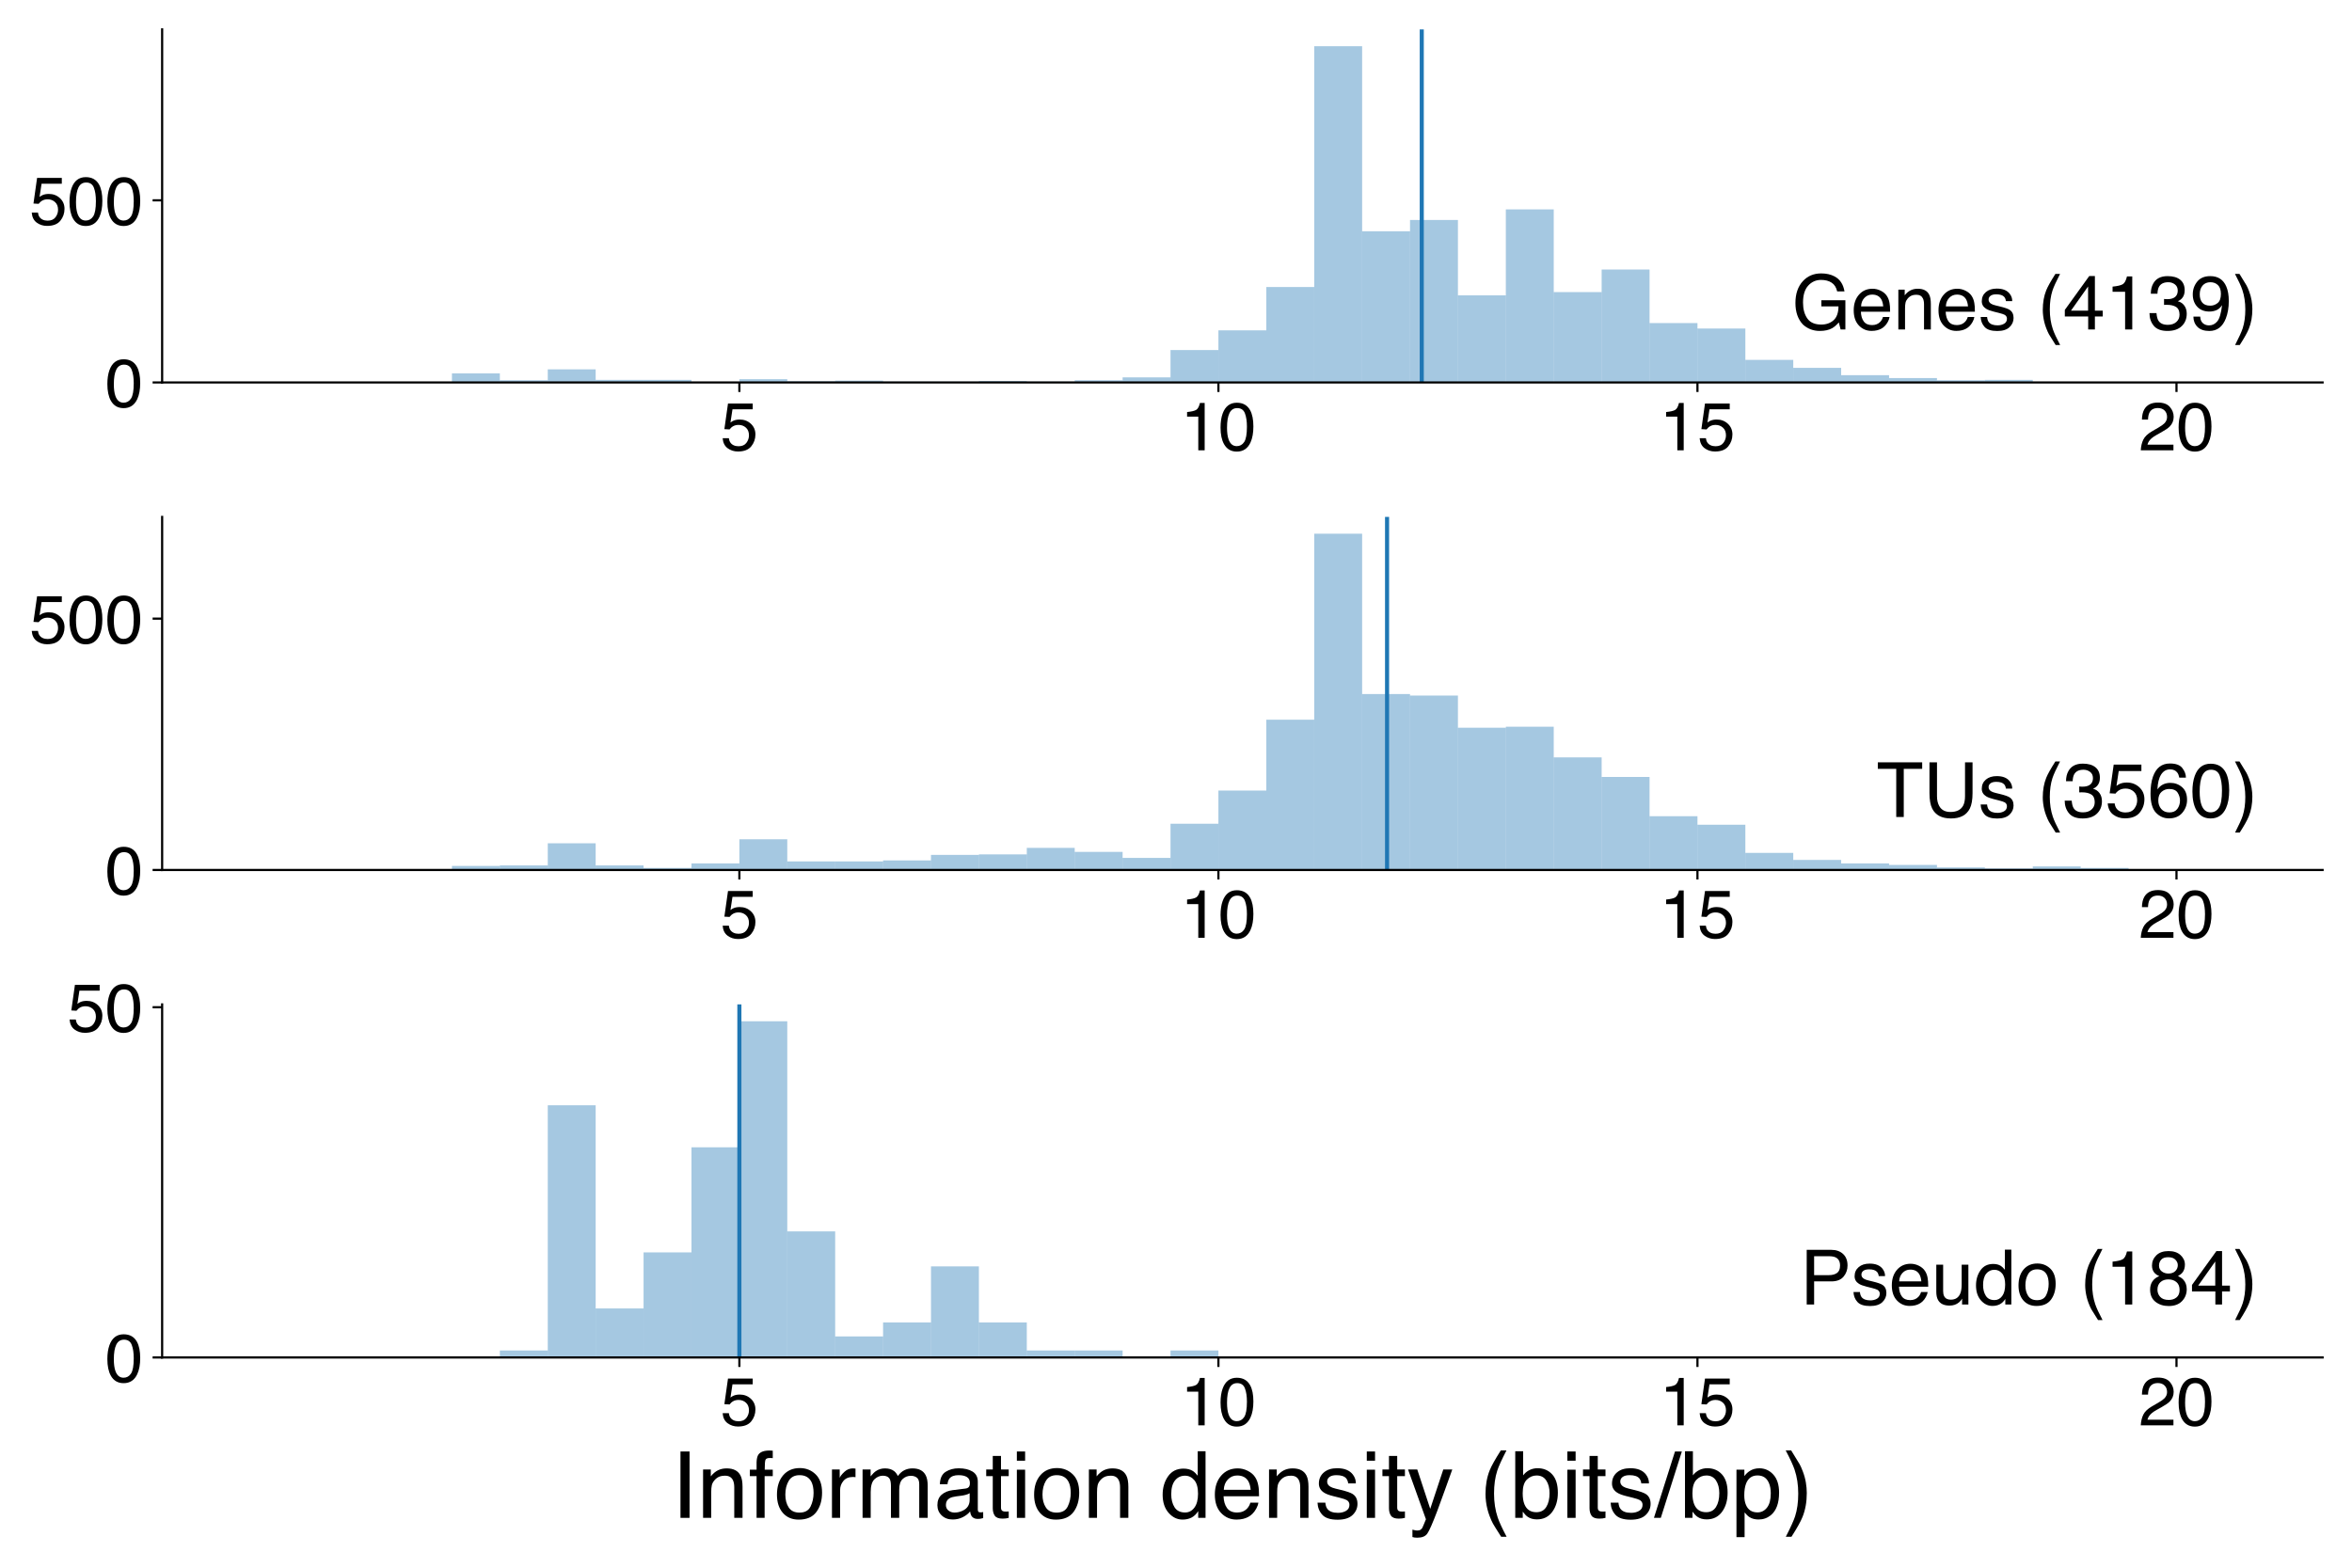 <?xml version="1.0" encoding="utf-8" standalone="no"?>
<!DOCTYPE svg PUBLIC "-//W3C//DTD SVG 1.1//EN"
  "http://www.w3.org/Graphics/SVG/1.1/DTD/svg11.dtd">
<!-- Created with matplotlib (https://matplotlib.org/) -->
<svg height="576pt" version="1.1" viewBox="0 0 864 576" width="864pt" xmlns="http://www.w3.org/2000/svg" xmlns:xlink="http://www.w3.org/1999/xlink">
 <defs>
  <style type="text/css">
*{stroke-linecap:butt;stroke-linejoin:round;}
  </style>
 </defs>
 <g id="figure_1">
  <g id="patch_1">
   <path d="M 0 576 
L 864 576 
L 864 0 
L 0 0 
z
" style="fill:#ffffff;"/>
  </g>
  <g id="axes_1">
   <g id="patch_2">
    <path d="M 59.56 140.517 
L 853.2 140.517 
L 853.2 10.8 
L 59.56 10.8 
z
" style="fill:#ffffff;"/>
   </g>
   <g id="patch_3">
    <path clip-path="url(#pf2a3fac965)" d="M 95.635 140.517 
L 113.232 140.517 
L 113.232 140.517 
L 95.635 140.517 
z
" style="fill:#1f77b4;opacity:0.4;"/>
   </g>
   <g id="patch_4">
    <path clip-path="url(#pf2a3fac965)" d="M 113.232 140.517 
L 130.829 140.517 
L 130.829 140.517 
L 113.232 140.517 
z
" style="fill:#1f77b4;opacity:0.4;"/>
   </g>
   <g id="patch_5">
    <path clip-path="url(#pf2a3fac965)" d="M 130.829 140.517 
L 148.427 140.517 
L 148.427 140.517 
L 130.829 140.517 
z
" style="fill:#1f77b4;opacity:0.4;"/>
   </g>
   <g id="patch_6">
    <path clip-path="url(#pf2a3fac965)" d="M 148.427 140.517 
L 166.024 140.517 
L 166.024 140.517 
L 148.427 140.517 
z
" style="fill:#1f77b4;opacity:0.4;"/>
   </g>
   <g id="patch_7">
    <path clip-path="url(#pf2a3fac965)" d="M 166.024 140.517 
L 183.621 140.517 
L 183.621 137.171 
L 166.024 137.171 
z
" style="fill:#1f77b4;opacity:0.4;"/>
   </g>
   <g id="patch_8">
    <path clip-path="url(#pf2a3fac965)" d="M 183.621 140.517 
L 201.219 140.517 
L 201.219 139.714 
L 183.621 139.714 
z
" style="fill:#1f77b4;opacity:0.4;"/>
   </g>
   <g id="patch_9">
    <path clip-path="url(#pf2a3fac965)" d="M 201.219 140.517 
L 218.816 140.517 
L 218.816 135.698 
L 201.219 135.698 
z
" style="fill:#1f77b4;opacity:0.4;"/>
   </g>
   <g id="patch_10">
    <path clip-path="url(#pf2a3fac965)" d="M 218.816 140.517 
L 236.413 140.517 
L 236.413 139.58 
L 218.816 139.58 
z
" style="fill:#1f77b4;opacity:0.4;"/>
   </g>
   <g id="patch_11">
    <path clip-path="url(#pf2a3fac965)" d="M 236.413 140.517 
L 254.011 140.517 
L 254.011 139.58 
L 236.413 139.58 
z
" style="fill:#1f77b4;opacity:0.4;"/>
   </g>
   <g id="patch_12">
    <path clip-path="url(#pf2a3fac965)" d="M 254.011 140.517 
L 271.608 140.517 
L 271.608 140.517 
L 254.011 140.517 
z
" style="fill:#1f77b4;opacity:0.4;"/>
   </g>
   <g id="patch_13">
    <path clip-path="url(#pf2a3fac965)" d="M 271.608 140.517 
L 289.205 140.517 
L 289.205 139.312 
L 271.608 139.312 
z
" style="fill:#1f77b4;opacity:0.4;"/>
   </g>
   <g id="patch_14">
    <path clip-path="url(#pf2a3fac965)" d="M 289.205 140.517 
L 306.803 140.517 
L 306.803 140.115 
L 289.205 140.115 
z
" style="fill:#1f77b4;opacity:0.4;"/>
   </g>
   <g id="patch_15">
    <path clip-path="url(#pf2a3fac965)" d="M 306.803 140.517 
L 324.4 140.517 
L 324.4 139.848 
L 306.803 139.848 
z
" style="fill:#1f77b4;opacity:0.4;"/>
   </g>
   <g id="patch_16">
    <path clip-path="url(#pf2a3fac965)" d="M 324.4 140.517 
L 341.997 140.517 
L 341.997 140.249 
L 324.4 140.249 
z
" style="fill:#1f77b4;opacity:0.4;"/>
   </g>
   <g id="patch_17">
    <path clip-path="url(#pf2a3fac965)" d="M 341.997 140.517 
L 359.595 140.517 
L 359.595 140.249 
L 341.997 140.249 
z
" style="fill:#1f77b4;opacity:0.4;"/>
   </g>
   <g id="patch_18">
    <path clip-path="url(#pf2a3fac965)" d="M 359.595 140.517 
L 377.192 140.517 
L 377.192 139.981 
L 359.595 139.981 
z
" style="fill:#1f77b4;opacity:0.4;"/>
   </g>
   <g id="patch_19">
    <path clip-path="url(#pf2a3fac965)" d="M 377.192 140.517 
L 394.789 140.517 
L 394.789 140.249 
L 377.192 140.249 
z
" style="fill:#1f77b4;opacity:0.4;"/>
   </g>
   <g id="patch_20">
    <path clip-path="url(#pf2a3fac965)" d="M 394.789 140.517 
L 412.387 140.517 
L 412.387 139.714 
L 394.789 139.714 
z
" style="fill:#1f77b4;opacity:0.4;"/>
   </g>
   <g id="patch_21">
    <path clip-path="url(#pf2a3fac965)" d="M 412.387 140.517 
L 429.984 140.517 
L 429.984 138.643 
L 412.387 138.643 
z
" style="fill:#1f77b4;opacity:0.4;"/>
   </g>
   <g id="patch_22">
    <path clip-path="url(#pf2a3fac965)" d="M 429.984 140.517 
L 447.581 140.517 
L 447.581 128.605 
L 429.984 128.605 
z
" style="fill:#1f77b4;opacity:0.4;"/>
   </g>
   <g id="patch_23">
    <path clip-path="url(#pf2a3fac965)" d="M 447.581 140.517 
L 465.179 140.517 
L 465.179 121.377 
L 447.581 121.377 
z
" style="fill:#1f77b4;opacity:0.4;"/>
   </g>
   <g id="patch_24">
    <path clip-path="url(#pf2a3fac965)" d="M 465.179 140.517 
L 482.776 140.517 
L 482.776 105.449 
L 465.179 105.449 
z
" style="fill:#1f77b4;opacity:0.4;"/>
   </g>
   <g id="patch_25">
    <path clip-path="url(#pf2a3fac965)" d="M 482.776 140.517 
L 500.373 140.517 
L 500.373 16.977 
L 482.776 16.977 
z
" style="fill:#1f77b4;opacity:0.4;"/>
   </g>
   <g id="patch_26">
    <path clip-path="url(#pf2a3fac965)" d="M 500.373 140.517 
L 517.971 140.517 
L 517.971 84.971 
L 500.373 84.971 
z
" style="fill:#1f77b4;opacity:0.4;"/>
   </g>
   <g id="patch_27">
    <path clip-path="url(#pf2a3fac965)" d="M 517.971 140.517 
L 535.568 140.517 
L 535.568 80.822 
L 517.971 80.822 
z
" style="fill:#1f77b4;opacity:0.4;"/>
   </g>
   <g id="patch_28">
    <path clip-path="url(#pf2a3fac965)" d="M 535.568 140.517 
L 553.165 140.517 
L 553.165 108.528 
L 535.568 108.528 
z
" style="fill:#1f77b4;opacity:0.4;"/>
   </g>
   <g id="patch_29">
    <path clip-path="url(#pf2a3fac965)" d="M 553.165 140.517 
L 570.763 140.517 
L 570.763 76.94 
L 553.165 76.94 
z
" style="fill:#1f77b4;opacity:0.4;"/>
   </g>
   <g id="patch_30">
    <path clip-path="url(#pf2a3fac965)" d="M 570.763 140.517 
L 588.36 140.517 
L 588.36 107.323 
L 570.763 107.323 
z
" style="fill:#1f77b4;opacity:0.4;"/>
   </g>
   <g id="patch_31">
    <path clip-path="url(#pf2a3fac965)" d="M 588.36 140.517 
L 605.957 140.517 
L 605.957 99.025 
L 588.36 99.025 
z
" style="fill:#1f77b4;opacity:0.4;"/>
   </g>
   <g id="patch_32">
    <path clip-path="url(#pf2a3fac965)" d="M 605.957 140.517 
L 623.555 140.517 
L 623.555 118.7 
L 605.957 118.7 
z
" style="fill:#1f77b4;opacity:0.4;"/>
   </g>
   <g id="patch_33">
    <path clip-path="url(#pf2a3fac965)" d="M 623.555 140.517 
L 641.152 140.517 
L 641.152 120.708 
L 623.555 120.708 
z
" style="fill:#1f77b4;opacity:0.4;"/>
   </g>
   <g id="patch_34">
    <path clip-path="url(#pf2a3fac965)" d="M 641.152 140.517 
L 658.749 140.517 
L 658.749 132.218 
L 641.152 132.218 
z
" style="fill:#1f77b4;opacity:0.4;"/>
   </g>
   <g id="patch_35">
    <path clip-path="url(#pf2a3fac965)" d="M 658.749 140.517 
L 676.347 140.517 
L 676.347 135.163 
L 658.749 135.163 
z
" style="fill:#1f77b4;opacity:0.4;"/>
   </g>
   <g id="patch_36">
    <path clip-path="url(#pf2a3fac965)" d="M 676.347 140.517 
L 693.944 140.517 
L 693.944 137.84 
L 676.347 137.84 
z
" style="fill:#1f77b4;opacity:0.4;"/>
   </g>
   <g id="patch_37">
    <path clip-path="url(#pf2a3fac965)" d="M 693.944 140.517 
L 711.541 140.517 
L 711.541 138.911 
L 693.944 138.911 
z
" style="fill:#1f77b4;opacity:0.4;"/>
   </g>
   <g id="patch_38">
    <path clip-path="url(#pf2a3fac965)" d="M 711.541 140.517 
L 729.139 140.517 
L 729.139 139.714 
L 711.541 139.714 
z
" style="fill:#1f77b4;opacity:0.4;"/>
   </g>
   <g id="patch_39">
    <path clip-path="url(#pf2a3fac965)" d="M 729.139 140.517 
L 746.736 140.517 
L 746.736 139.58 
L 729.139 139.58 
z
" style="fill:#1f77b4;opacity:0.4;"/>
   </g>
   <g id="patch_40">
    <path clip-path="url(#pf2a3fac965)" d="M 746.736 140.517 
L 764.333 140.517 
L 764.333 140.383 
L 746.736 140.383 
z
" style="fill:#1f77b4;opacity:0.4;"/>
   </g>
   <g id="patch_41">
    <path clip-path="url(#pf2a3fac965)" d="M 764.333 140.517 
L 781.931 140.517 
L 781.931 140.517 
L 764.333 140.517 
z
" style="fill:#1f77b4;opacity:0.4;"/>
   </g>
   <g id="patch_42">
    <path clip-path="url(#pf2a3fac965)" d="M 781.931 140.517 
L 799.528 140.517 
L 799.528 140.383 
L 781.931 140.383 
z
" style="fill:#1f77b4;opacity:0.4;"/>
   </g>
   <g id="patch_43">
    <path clip-path="url(#pf2a3fac965)" d="M 799.528 140.517 
L 817.125 140.517 
L 817.125 140.517 
L 799.528 140.517 
z
" style="fill:#1f77b4;opacity:0.4;"/>
   </g>
   <g id="matplotlib.axis_1">
    <g id="xtick_1">
     <g id="line2d_1">
      <defs>
       <path d="M 0 0 
L 0 3.5 
" id="m6a6be3eeac" style="stroke:#000000;stroke-width:0.8;"/>
      </defs>
      <g>
       <use style="stroke:#000000;stroke-width:0.8;" x="271.608" xlink:href="#m6a6be3eeac" y="140.517"/>
      </g>
     </g>
     <g id="text_1">
      <!-- 5 -->
      <defs>
       <path d="M 12.359 17.828 
Q 13.234 10.297 19.344 7.422 
Q 22.469 5.953 26.562 5.953 
Q 34.375 5.953 38.125 10.938 
Q 41.891 15.922 41.891 21.969 
Q 41.891 29.297 37.422 33.297 
Q 32.953 37.312 26.703 37.312 
Q 22.172 37.312 18.922 35.547 
Q 15.672 33.797 13.375 30.672 
L 5.766 31.109 
L 11.078 68.75 
L 47.406 68.75 
L 47.406 60.25 
L 17.672 60.25 
L 14.703 40.828 
Q 17.141 42.672 19.344 43.609 
Q 23.25 45.219 28.375 45.219 
Q 37.984 45.219 44.672 39.016 
Q 51.375 32.812 51.375 23.297 
Q 51.375 13.375 45.234 5.797 
Q 39.109 -1.766 25.688 -1.766 
Q 17.141 -1.766 10.562 3.047 
Q 4 7.859 3.219 17.828 
z
" id="Helvetica-53"/>
      </defs>
      <g transform="translate(264.657 165.45)scale(0.25 -0.25)">
       <use xlink:href="#Helvetica-53"/>
      </g>
     </g>
    </g>
    <g id="xtick_2">
     <g id="line2d_2">
      <g>
       <use style="stroke:#000000;stroke-width:0.8;" x="447.581" xlink:href="#m6a6be3eeac" y="140.517"/>
      </g>
     </g>
     <g id="text_2">
      <!-- 10 -->
      <defs>
       <path d="M 9.578 49.516 
L 9.578 56.25 
Q 19.094 57.172 22.844 59.344 
Q 26.609 61.531 28.469 69.625 
L 35.406 69.625 
L 35.406 0 
L 26.031 0 
L 26.031 49.516 
z
" id="Helvetica-49"/>
       <path d="M 27.047 69.922 
Q 40.625 69.922 46.688 58.734 
Q 51.375 50.094 51.375 35.062 
Q 51.375 20.797 47.125 11.469 
Q 40.969 -1.906 27 -1.906 
Q 14.406 -1.906 8.25 9.031 
Q 3.125 18.172 3.125 33.547 
Q 3.125 45.453 6.203 54 
Q 11.969 69.922 27.047 69.922 
z
M 26.953 6.109 
Q 33.797 6.109 37.844 12.156 
Q 41.891 18.219 41.891 34.719 
Q 41.891 46.625 38.953 54.312 
Q 36.031 62.016 27.594 62.016 
Q 19.828 62.016 16.234 54.703 
Q 12.641 47.406 12.641 33.203 
Q 12.641 22.516 14.938 16.016 
Q 18.453 6.109 26.953 6.109 
z
" id="Helvetica-48"/>
      </defs>
      <g transform="translate(433.679 165.45)scale(0.25 -0.25)">
       <use xlink:href="#Helvetica-49"/>
       <use x="55.615" xlink:href="#Helvetica-48"/>
      </g>
     </g>
    </g>
    <g id="xtick_3">
     <g id="line2d_3">
      <g>
       <use style="stroke:#000000;stroke-width:0.8;" x="623.555" xlink:href="#m6a6be3eeac" y="140.517"/>
      </g>
     </g>
     <g id="text_3">
      <!-- 15 -->
      <g transform="translate(609.652 165.45)scale(0.25 -0.25)">
       <use xlink:href="#Helvetica-49"/>
       <use x="55.615" xlink:href="#Helvetica-53"/>
      </g>
     </g>
    </g>
    <g id="xtick_4">
     <g id="line2d_4">
      <g>
       <use style="stroke:#000000;stroke-width:0.8;" x="799.528" xlink:href="#m6a6be3eeac" y="140.517"/>
      </g>
     </g>
     <g id="text_4">
      <!-- 20 -->
      <defs>
       <path d="M 3.125 0 
Q 3.609 9.031 6.859 15.719 
Q 10.109 22.406 19.531 27.875 
L 28.906 33.297 
Q 35.203 36.969 37.75 39.547 
Q 41.75 43.609 41.75 48.828 
Q 41.75 54.938 38.078 58.516 
Q 34.422 62.109 28.328 62.109 
Q 19.281 62.109 15.828 55.281 
Q 13.969 51.609 13.766 45.125 
L 4.828 45.125 
Q 4.984 54.25 8.203 60.016 
Q 13.922 70.172 28.375 70.172 
Q 40.375 70.172 45.922 63.672 
Q 51.469 57.172 51.469 49.219 
Q 51.469 40.828 45.562 34.859 
Q 42.141 31.391 33.297 26.469 
L 26.609 22.75 
Q 21.828 20.125 19.094 17.719 
Q 14.203 13.484 12.938 8.297 
L 51.125 8.297 
L 51.125 0 
L 3.125 0 
z
" id="Helvetica-50"/>
      </defs>
      <g transform="translate(785.626 165.45)scale(0.25 -0.25)">
       <use xlink:href="#Helvetica-50"/>
       <use x="55.615" xlink:href="#Helvetica-48"/>
      </g>
     </g>
    </g>
   </g>
   <g id="matplotlib.axis_2">
    <g id="ytick_1">
     <g id="line2d_5">
      <defs>
       <path d="M 0 0 
L -3.5 0 
" id="m949973e8e4" style="stroke:#000000;stroke-width:0.8;"/>
      </defs>
      <g>
       <use style="stroke:#000000;stroke-width:0.8;" x="59.56" xlink:href="#m949973e8e4" y="140.517"/>
      </g>
     </g>
     <g id="text_5">
      <!-- 0 -->
      <g transform="translate(38.658 149.484)scale(0.25 -0.25)">
       <use xlink:href="#Helvetica-48"/>
      </g>
     </g>
    </g>
    <g id="ytick_2">
     <g id="line2d_6">
      <g>
       <use style="stroke:#000000;stroke-width:0.8;" x="59.56" xlink:href="#m949973e8e4" y="73.594"/>
      </g>
     </g>
     <g id="text_6">
      <!-- 500 -->
      <g transform="translate(10.853 82.561)scale(0.25 -0.25)">
       <use xlink:href="#Helvetica-53"/>
       <use x="55.615" xlink:href="#Helvetica-48"/>
       <use x="111.23" xlink:href="#Helvetica-48"/>
      </g>
     </g>
    </g>
   </g>
   <g id="line2d_7">
    <path clip-path="url(#pf2a3fac965)" d="M 522.277 140.517 
L 522.277 10.8 
" style="fill:none;stroke:#1f77b4;stroke-linecap:square;stroke-width:1.5;"/>
   </g>
   <g id="patch_44">
    <path d="M 59.56 140.517 
L 59.56 10.8 
" style="fill:none;stroke:#000000;stroke-linecap:square;stroke-linejoin:miter;stroke-width:0.8;"/>
   </g>
   <g id="patch_45">
    <path d="M 59.56 140.517 
L 853.2 140.517 
" style="fill:none;stroke:#000000;stroke-linecap:square;stroke-linejoin:miter;stroke-width:0.8;"/>
   </g>
   <g id="text_7">
    <!-- Genes (4139) -->
    <defs>
     <path d="M 38.625 73.578 
Q 48.734 73.578 56.109 69.672 
Q 66.797 64.062 69.188 50 
L 59.578 50 
Q 57.812 57.859 52.297 61.453 
Q 46.781 65.047 38.375 65.047 
Q 28.422 65.047 21.609 57.562 
Q 14.797 50.094 14.797 35.297 
Q 14.797 22.516 20.406 14.484 
Q 26.031 6.453 38.719 6.453 
Q 48.438 6.453 54.812 12.078 
Q 61.188 17.719 61.328 30.328 
L 38.875 30.328 
L 38.875 38.375 
L 70.359 38.375 
L 70.359 0 
L 64.109 0 
L 61.766 9.234 
Q 56.844 3.812 53.031 1.703 
Q 46.625 -1.906 36.766 -1.906 
Q 24.031 -1.906 14.844 6.344 
Q 4.828 16.703 4.828 34.766 
Q 4.828 52.781 14.594 63.422 
Q 23.875 73.578 38.625 73.578 
z
M 37.016 73.688 
z
" id="Helvetica-71"/>
     <path d="M 28.219 53.469 
Q 33.797 53.469 39.016 50.859 
Q 44.234 48.25 46.969 44.094 
Q 49.609 40.141 50.484 34.859 
Q 51.266 31.25 51.266 23.344 
L 12.938 23.344 
Q 13.188 15.375 16.703 10.562 
Q 20.219 5.766 27.594 5.766 
Q 34.469 5.766 38.578 10.297 
Q 40.922 12.938 41.891 16.406 
L 50.531 16.406 
Q 50.203 13.531 48.266 9.984 
Q 46.344 6.453 43.953 4.203 
Q 39.938 0.297 34.031 -1.078 
Q 30.859 -1.859 26.859 -1.859 
Q 17.094 -1.859 10.297 5.25 
Q 3.516 12.359 3.516 25.141 
Q 3.516 37.75 10.344 45.609 
Q 17.188 53.469 28.219 53.469 
z
M 42.234 30.328 
Q 41.703 36.031 39.75 39.453 
Q 36.141 45.797 27.688 45.797 
Q 21.625 45.797 17.516 41.422 
Q 13.422 37.062 13.188 30.328 
z
M 27.391 53.562 
z
" id="Helvetica-101"/>
     <path d="M 6.453 52.297 
L 14.797 52.297 
L 14.797 44.875 
Q 18.5 49.469 22.656 51.469 
Q 26.812 53.469 31.891 53.469 
Q 43.016 53.469 46.922 45.703 
Q 49.078 41.453 49.078 33.547 
L 49.078 0 
L 40.141 0 
L 40.141 32.953 
Q 40.141 37.75 38.719 40.672 
Q 36.375 45.562 30.219 45.562 
Q 27.094 45.562 25.094 44.922 
Q 21.484 43.844 18.75 40.625 
Q 16.547 38.031 15.891 35.266 
Q 15.234 32.516 15.234 27.391 
L 15.234 0 
L 6.453 0 
z
M 27.094 53.562 
z
" id="Helvetica-110"/>
     <path d="M 11.672 16.406 
Q 12.062 12.016 13.875 9.672 
Q 17.188 5.422 25.391 5.422 
Q 30.281 5.422 33.984 7.547 
Q 37.703 9.672 37.703 14.109 
Q 37.703 17.484 34.719 19.234 
Q 32.812 20.312 27.203 21.734 
L 20.219 23.484 
Q 13.531 25.141 10.359 27.203 
Q 4.688 30.766 4.688 37.062 
Q 4.688 44.484 10.031 49.062 
Q 15.375 53.656 24.422 53.656 
Q 36.234 53.656 41.453 46.734 
Q 44.734 42.328 44.625 37.25 
L 36.328 37.25 
Q 36.078 40.234 34.234 42.672 
Q 31.203 46.141 23.734 46.141 
Q 18.75 46.141 16.188 44.234 
Q 13.625 42.328 13.625 39.203 
Q 13.625 35.797 17 33.734 
Q 18.953 32.516 22.75 31.594 
L 28.562 30.172 
Q 38.031 27.875 41.266 25.734 
Q 46.391 22.359 46.391 15.141 
Q 46.391 8.156 41.094 3.078 
Q 35.797 -2 24.953 -2 
Q 13.281 -2 8.422 3.297 
Q 3.562 8.594 3.219 16.406 
z
M 24.656 53.562 
z
" id="Helvetica-115"/>
     <path id="Helvetica-32"/>
     <path d="M 29.594 72.906 
Q 21.922 58.016 19.625 50.984 
Q 16.156 40.281 16.156 26.266 
Q 16.156 12.109 20.125 0.391 
Q 22.562 -6.844 29.734 -20.406 
L 23.828 -20.406 
Q 16.703 -9.281 14.984 -6.203 
Q 13.281 -3.125 11.281 2.156 
Q 8.547 9.375 7.469 17.578 
Q 6.938 21.828 6.938 25.688 
Q 6.938 40.141 11.469 51.422 
Q 14.359 58.594 23.484 72.906 
z
" id="Helvetica-40"/>
     <path d="M 33.062 24.75 
L 33.062 56.453 
L 10.641 24.75 
z
M 33.203 0 
L 33.203 17.094 
L 2.547 17.094 
L 2.547 25.688 
L 34.578 70.125 
L 42 70.125 
L 42 24.75 
L 52.297 24.75 
L 52.297 17.094 
L 42 17.094 
L 42 0 
z
" id="Helvetica-52"/>
     <path d="M 25.984 -1.906 
Q 13.578 -1.906 7.984 4.906 
Q 2.391 11.719 2.391 21.484 
L 11.578 21.484 
Q 12.156 14.703 14.109 11.625 
Q 17.531 6.109 26.469 6.109 
Q 33.406 6.109 37.594 9.812 
Q 41.797 13.531 41.797 19.391 
Q 41.797 26.609 37.375 29.484 
Q 32.953 32.375 25.094 32.375 
Q 24.219 32.375 23.312 32.344 
Q 22.406 32.328 21.484 32.281 
L 21.484 40.047 
Q 22.859 39.891 23.781 39.844 
Q 24.703 39.797 25.781 39.797 
Q 30.719 39.797 33.891 41.359 
Q 39.453 44.094 39.453 51.125 
Q 39.453 56.344 35.734 59.172 
Q 32.031 62.016 27.094 62.016 
Q 18.312 62.016 14.938 56.156 
Q 13.094 52.938 12.844 46.969 
L 4.156 46.969 
Q 4.156 54.781 7.281 60.25 
Q 12.641 70.016 26.172 70.016 
Q 36.859 70.016 42.719 65.25 
Q 48.578 60.5 48.578 51.469 
Q 48.578 45.016 45.125 41.016 
Q 42.969 38.531 39.547 37.109 
Q 45.062 35.594 48.156 31.266 
Q 51.266 26.953 51.266 20.703 
Q 51.266 10.688 44.672 4.391 
Q 38.094 -1.906 25.984 -1.906 
z
" id="Helvetica-51"/>
     <path d="M 13.281 16.891 
Q 13.672 9.625 18.891 6.844 
Q 21.578 5.375 24.953 5.375 
Q 31.25 5.375 35.688 10.625 
Q 40.141 15.875 42 31.938 
Q 39.062 27.297 34.734 25.406 
Q 30.422 23.531 25.438 23.531 
Q 15.328 23.531 9.438 29.828 
Q 3.562 36.141 3.562 46.047 
Q 3.562 55.562 9.375 62.781 
Q 15.188 70.016 26.516 70.016 
Q 41.797 70.016 47.609 56.25 
Q 50.828 48.688 50.828 37.312 
Q 50.828 24.469 46.969 14.547 
Q 40.578 -1.953 25.297 -1.953 
Q 15.047 -1.953 9.719 3.422 
Q 4.391 8.797 4.391 16.891 
z
M 26.609 31.25 
Q 31.844 31.25 36.156 34.688 
Q 40.484 38.141 40.484 46.734 
Q 40.484 54.438 36.594 58.219 
Q 32.719 62.016 26.703 62.016 
Q 20.266 62.016 16.484 57.688 
Q 12.703 53.375 12.703 46.141 
Q 12.703 39.312 16.016 35.281 
Q 19.344 31.25 26.609 31.25 
z
" id="Helvetica-57"/>
     <path d="M 3.469 -20.406 
Q 11.234 -5.281 13.484 1.656 
Q 16.891 12.156 16.891 26.266 
Q 16.891 40.375 12.938 52.094 
Q 10.5 59.328 3.328 72.906 
L 9.234 72.906 
Q 16.75 60.891 18.328 58.078 
Q 19.922 55.281 21.781 50.344 
Q 24.125 44.234 25.125 38.281 
Q 26.125 32.328 26.125 26.812 
Q 26.125 12.359 21.531 1.031 
Q 18.656 -6.25 9.578 -20.406 
z
" id="Helvetica-41"/>
    </defs>
    <g transform="translate(658.193 121.059)scale(0.28 -0.28)">
     <use xlink:href="#Helvetica-71"/>
     <use x="77.783" xlink:href="#Helvetica-101"/>
     <use x="133.398" xlink:href="#Helvetica-110"/>
     <use x="189.014" xlink:href="#Helvetica-101"/>
     <use x="244.629" xlink:href="#Helvetica-115"/>
     <use x="294.629" xlink:href="#Helvetica-32"/>
     <use x="322.412" xlink:href="#Helvetica-40"/>
     <use x="355.713" xlink:href="#Helvetica-52"/>
     <use x="411.328" xlink:href="#Helvetica-49"/>
     <use x="466.943" xlink:href="#Helvetica-51"/>
     <use x="522.559" xlink:href="#Helvetica-57"/>
     <use x="578.174" xlink:href="#Helvetica-41"/>
    </g>
   </g>
  </g>
  <g id="axes_2">
   <g id="patch_46">
    <path d="M 59.56 319.638 
L 853.2 319.638 
L 853.2 189.922 
L 59.56 189.922 
z
" style="fill:#ffffff;"/>
   </g>
   <g id="patch_47">
    <path clip-path="url(#pf8517edaed)" d="M 95.635 319.638 
L 113.232 319.638 
L 113.232 319.638 
L 95.635 319.638 
z
" style="fill:#1f77b4;opacity:0.4;"/>
   </g>
   <g id="patch_48">
    <path clip-path="url(#pf8517edaed)" d="M 113.232 319.638 
L 130.829 319.638 
L 130.829 319.638 
L 113.232 319.638 
z
" style="fill:#1f77b4;opacity:0.4;"/>
   </g>
   <g id="patch_49">
    <path clip-path="url(#pf8517edaed)" d="M 130.829 319.638 
L 148.427 319.638 
L 148.427 319.638 
L 130.829 319.638 
z
" style="fill:#1f77b4;opacity:0.4;"/>
   </g>
   <g id="patch_50">
    <path clip-path="url(#pf8517edaed)" d="M 148.427 319.638 
L 166.024 319.638 
L 166.024 319.638 
L 148.427 319.638 
z
" style="fill:#1f77b4;opacity:0.4;"/>
   </g>
   <g id="patch_51">
    <path clip-path="url(#pf8517edaed)" d="M 166.024 319.638 
L 183.621 319.638 
L 183.621 318.161 
L 166.024 318.161 
z
" style="fill:#1f77b4;opacity:0.4;"/>
   </g>
   <g id="patch_52">
    <path clip-path="url(#pf8517edaed)" d="M 183.621 319.638 
L 201.219 319.638 
L 201.219 317.976 
L 183.621 317.976 
z
" style="fill:#1f77b4;opacity:0.4;"/>
   </g>
   <g id="patch_53">
    <path clip-path="url(#pf8517edaed)" d="M 201.219 319.638 
L 218.816 319.638 
L 218.816 309.851 
L 201.219 309.851 
z
" style="fill:#1f77b4;opacity:0.4;"/>
   </g>
   <g id="patch_54">
    <path clip-path="url(#pf8517edaed)" d="M 218.816 319.638 
L 236.413 319.638 
L 236.413 317.976 
L 218.816 317.976 
z
" style="fill:#1f77b4;opacity:0.4;"/>
   </g>
   <g id="patch_55">
    <path clip-path="url(#pf8517edaed)" d="M 236.413 319.638 
L 254.011 319.638 
L 254.011 318.9 
L 236.413 318.9 
z
" style="fill:#1f77b4;opacity:0.4;"/>
   </g>
   <g id="patch_56">
    <path clip-path="url(#pf8517edaed)" d="M 254.011 319.638 
L 271.608 319.638 
L 271.608 317.238 
L 254.011 317.238 
z
" style="fill:#1f77b4;opacity:0.4;"/>
   </g>
   <g id="patch_57">
    <path clip-path="url(#pf8517edaed)" d="M 271.608 319.638 
L 289.205 319.638 
L 289.205 308.374 
L 271.608 308.374 
z
" style="fill:#1f77b4;opacity:0.4;"/>
   </g>
   <g id="patch_58">
    <path clip-path="url(#pf8517edaed)" d="M 289.205 319.638 
L 306.803 319.638 
L 306.803 316.499 
L 289.205 316.499 
z
" style="fill:#1f77b4;opacity:0.4;"/>
   </g>
   <g id="patch_59">
    <path clip-path="url(#pf8517edaed)" d="M 306.803 319.638 
L 324.4 319.638 
L 324.4 316.499 
L 306.803 316.499 
z
" style="fill:#1f77b4;opacity:0.4;"/>
   </g>
   <g id="patch_60">
    <path clip-path="url(#pf8517edaed)" d="M 324.4 319.638 
L 341.997 319.638 
L 341.997 316.13 
L 324.4 316.13 
z
" style="fill:#1f77b4;opacity:0.4;"/>
   </g>
   <g id="patch_61">
    <path clip-path="url(#pf8517edaed)" d="M 341.997 319.638 
L 359.595 319.638 
L 359.595 314.099 
L 341.997 314.099 
z
" style="fill:#1f77b4;opacity:0.4;"/>
   </g>
   <g id="patch_62">
    <path clip-path="url(#pf8517edaed)" d="M 359.595 319.638 
L 377.192 319.638 
L 377.192 313.914 
L 359.595 313.914 
z
" style="fill:#1f77b4;opacity:0.4;"/>
   </g>
   <g id="patch_63">
    <path clip-path="url(#pf8517edaed)" d="M 377.192 319.638 
L 394.789 319.638 
L 394.789 311.513 
L 377.192 311.513 
z
" style="fill:#1f77b4;opacity:0.4;"/>
   </g>
   <g id="patch_64">
    <path clip-path="url(#pf8517edaed)" d="M 394.789 319.638 
L 412.387 319.638 
L 412.387 312.991 
L 394.789 312.991 
z
" style="fill:#1f77b4;opacity:0.4;"/>
   </g>
   <g id="patch_65">
    <path clip-path="url(#pf8517edaed)" d="M 412.387 319.638 
L 429.984 319.638 
L 429.984 315.207 
L 412.387 315.207 
z
" style="fill:#1f77b4;opacity:0.4;"/>
   </g>
   <g id="patch_66">
    <path clip-path="url(#pf8517edaed)" d="M 429.984 319.638 
L 447.581 319.638 
L 447.581 302.649 
L 429.984 302.649 
z
" style="fill:#1f77b4;opacity:0.4;"/>
   </g>
   <g id="patch_67">
    <path clip-path="url(#pf8517edaed)" d="M 447.581 319.638 
L 465.179 319.638 
L 465.179 290.462 
L 447.581 290.462 
z
" style="fill:#1f77b4;opacity:0.4;"/>
   </g>
   <g id="patch_68">
    <path clip-path="url(#pf8517edaed)" d="M 465.179 319.638 
L 482.776 319.638 
L 482.776 264.424 
L 465.179 264.424 
z
" style="fill:#1f77b4;opacity:0.4;"/>
   </g>
   <g id="patch_69">
    <path clip-path="url(#pf8517edaed)" d="M 482.776 319.638 
L 500.373 319.638 
L 500.373 196.099 
L 482.776 196.099 
z
" style="fill:#1f77b4;opacity:0.4;"/>
   </g>
   <g id="patch_70">
    <path clip-path="url(#pf8517edaed)" d="M 500.373 319.638 
L 517.971 319.638 
L 517.971 255.006 
L 500.373 255.006 
z
" style="fill:#1f77b4;opacity:0.4;"/>
   </g>
   <g id="patch_71">
    <path clip-path="url(#pf8517edaed)" d="M 517.971 319.638 
L 535.568 319.638 
L 535.568 255.56 
L 517.971 255.56 
z
" style="fill:#1f77b4;opacity:0.4;"/>
   </g>
   <g id="patch_72">
    <path clip-path="url(#pf8517edaed)" d="M 535.568 319.638 
L 553.165 319.638 
L 553.165 267.379 
L 535.568 267.379 
z
" style="fill:#1f77b4;opacity:0.4;"/>
   </g>
   <g id="patch_73">
    <path clip-path="url(#pf8517edaed)" d="M 553.165 319.638 
L 570.763 319.638 
L 570.763 267.009 
L 553.165 267.009 
z
" style="fill:#1f77b4;opacity:0.4;"/>
   </g>
   <g id="patch_74">
    <path clip-path="url(#pf8517edaed)" d="M 570.763 319.638 
L 588.36 319.638 
L 588.36 278.274 
L 570.763 278.274 
z
" style="fill:#1f77b4;opacity:0.4;"/>
   </g>
   <g id="patch_75">
    <path clip-path="url(#pf8517edaed)" d="M 588.36 319.638 
L 605.957 319.638 
L 605.957 285.476 
L 588.36 285.476 
z
" style="fill:#1f77b4;opacity:0.4;"/>
   </g>
   <g id="patch_76">
    <path clip-path="url(#pf8517edaed)" d="M 605.957 319.638 
L 623.555 319.638 
L 623.555 299.879 
L 605.957 299.879 
z
" style="fill:#1f77b4;opacity:0.4;"/>
   </g>
   <g id="patch_77">
    <path clip-path="url(#pf8517edaed)" d="M 623.555 319.638 
L 641.152 319.638 
L 641.152 303.019 
L 623.555 303.019 
z
" style="fill:#1f77b4;opacity:0.4;"/>
   </g>
   <g id="patch_78">
    <path clip-path="url(#pf8517edaed)" d="M 641.152 319.638 
L 658.749 319.638 
L 658.749 313.36 
L 641.152 313.36 
z
" style="fill:#1f77b4;opacity:0.4;"/>
   </g>
   <g id="patch_79">
    <path clip-path="url(#pf8517edaed)" d="M 658.749 319.638 
L 676.347 319.638 
L 676.347 315.945 
L 658.749 315.945 
z
" style="fill:#1f77b4;opacity:0.4;"/>
   </g>
   <g id="patch_80">
    <path clip-path="url(#pf8517edaed)" d="M 676.347 319.638 
L 693.944 319.638 
L 693.944 317.238 
L 676.347 317.238 
z
" style="fill:#1f77b4;opacity:0.4;"/>
   </g>
   <g id="patch_81">
    <path clip-path="url(#pf8517edaed)" d="M 693.944 319.638 
L 711.541 319.638 
L 711.541 317.792 
L 693.944 317.792 
z
" style="fill:#1f77b4;opacity:0.4;"/>
   </g>
   <g id="patch_82">
    <path clip-path="url(#pf8517edaed)" d="M 711.541 319.638 
L 729.139 319.638 
L 729.139 318.715 
L 711.541 318.715 
z
" style="fill:#1f77b4;opacity:0.4;"/>
   </g>
   <g id="patch_83">
    <path clip-path="url(#pf8517edaed)" d="M 729.139 319.638 
L 746.736 319.638 
L 746.736 319.084 
L 729.139 319.084 
z
" style="fill:#1f77b4;opacity:0.4;"/>
   </g>
   <g id="patch_84">
    <path clip-path="url(#pf8517edaed)" d="M 746.736 319.638 
L 764.333 319.638 
L 764.333 318.346 
L 746.736 318.346 
z
" style="fill:#1f77b4;opacity:0.4;"/>
   </g>
   <g id="patch_85">
    <path clip-path="url(#pf8517edaed)" d="M 764.333 319.638 
L 781.931 319.638 
L 781.931 318.9 
L 764.333 318.9 
z
" style="fill:#1f77b4;opacity:0.4;"/>
   </g>
   <g id="patch_86">
    <path clip-path="url(#pf8517edaed)" d="M 781.931 319.638 
L 799.528 319.638 
L 799.528 319.638 
L 781.931 319.638 
z
" style="fill:#1f77b4;opacity:0.4;"/>
   </g>
   <g id="patch_87">
    <path clip-path="url(#pf8517edaed)" d="M 799.528 319.638 
L 817.125 319.638 
L 817.125 319.638 
L 799.528 319.638 
z
" style="fill:#1f77b4;opacity:0.4;"/>
   </g>
   <g id="matplotlib.axis_3">
    <g id="xtick_5">
     <g id="line2d_8">
      <g>
       <use style="stroke:#000000;stroke-width:0.8;" x="271.608" xlink:href="#m6a6be3eeac" y="319.638"/>
      </g>
     </g>
     <g id="text_8">
      <!-- 5 -->
      <g transform="translate(264.657 344.572)scale(0.25 -0.25)">
       <use xlink:href="#Helvetica-53"/>
      </g>
     </g>
    </g>
    <g id="xtick_6">
     <g id="line2d_9">
      <g>
       <use style="stroke:#000000;stroke-width:0.8;" x="447.581" xlink:href="#m6a6be3eeac" y="319.638"/>
      </g>
     </g>
     <g id="text_9">
      <!-- 10 -->
      <g transform="translate(433.679 344.572)scale(0.25 -0.25)">
       <use xlink:href="#Helvetica-49"/>
       <use x="55.615" xlink:href="#Helvetica-48"/>
      </g>
     </g>
    </g>
    <g id="xtick_7">
     <g id="line2d_10">
      <g>
       <use style="stroke:#000000;stroke-width:0.8;" x="623.555" xlink:href="#m6a6be3eeac" y="319.638"/>
      </g>
     </g>
     <g id="text_10">
      <!-- 15 -->
      <g transform="translate(609.652 344.572)scale(0.25 -0.25)">
       <use xlink:href="#Helvetica-49"/>
       <use x="55.615" xlink:href="#Helvetica-53"/>
      </g>
     </g>
    </g>
    <g id="xtick_8">
     <g id="line2d_11">
      <g>
       <use style="stroke:#000000;stroke-width:0.8;" x="799.528" xlink:href="#m6a6be3eeac" y="319.638"/>
      </g>
     </g>
     <g id="text_11">
      <!-- 20 -->
      <g transform="translate(785.626 344.572)scale(0.25 -0.25)">
       <use xlink:href="#Helvetica-50"/>
       <use x="55.615" xlink:href="#Helvetica-48"/>
      </g>
     </g>
    </g>
   </g>
   <g id="matplotlib.axis_4">
    <g id="ytick_3">
     <g id="line2d_12">
      <g>
       <use style="stroke:#000000;stroke-width:0.8;" x="59.56" xlink:href="#m949973e8e4" y="319.638"/>
      </g>
     </g>
     <g id="text_12">
      <!-- 0 -->
      <g transform="translate(38.658 328.605)scale(0.25 -0.25)">
       <use xlink:href="#Helvetica-48"/>
      </g>
     </g>
    </g>
    <g id="ytick_4">
     <g id="line2d_13">
      <g>
       <use style="stroke:#000000;stroke-width:0.8;" x="59.56" xlink:href="#m949973e8e4" y="227.307"/>
      </g>
     </g>
     <g id="text_13">
      <!-- 500 -->
      <g transform="translate(10.853 236.273)scale(0.25 -0.25)">
       <use xlink:href="#Helvetica-53"/>
       <use x="55.615" xlink:href="#Helvetica-48"/>
       <use x="111.23" xlink:href="#Helvetica-48"/>
      </g>
     </g>
    </g>
   </g>
   <g id="line2d_14">
    <path clip-path="url(#pf8517edaed)" d="M 509.532 319.638 
L 509.532 189.922 
" style="fill:none;stroke:#1f77b4;stroke-linecap:square;stroke-width:1.5;"/>
   </g>
   <g id="patch_88">
    <path d="M 59.56 319.638 
L 59.56 189.922 
" style="fill:none;stroke:#000000;stroke-linecap:square;stroke-linejoin:miter;stroke-width:0.8;"/>
   </g>
   <g id="patch_89">
    <path d="M 59.56 319.638 
L 853.2 319.638 
" style="fill:none;stroke:#000000;stroke-linecap:square;stroke-linejoin:miter;stroke-width:0.8;"/>
   </g>
   <g id="text_14">
    <!-- TUs (3560) -->
    <defs>
     <path d="M 59.812 71.734 
L 59.812 63.188 
L 35.641 63.188 
L 35.641 0 
L 25.781 0 
L 25.781 63.188 
L 1.609 63.188 
L 1.609 71.734 
z
" id="Helvetica-84"/>
     <path d="M 18.172 71.734 
L 18.172 27.391 
Q 18.172 19.578 21.094 14.406 
Q 25.438 6.594 35.75 6.594 
Q 48.094 6.594 52.547 15.047 
Q 54.938 19.625 54.938 27.391 
L 54.938 71.734 
L 64.797 71.734 
L 64.797 31.453 
Q 64.797 18.219 61.234 11.078 
Q 54.688 -1.906 36.531 -1.906 
Q 18.359 -1.906 11.859 11.078 
Q 8.297 18.219 8.297 31.453 
L 8.297 71.734 
z
M 36.578 71.734 
z
" id="Helvetica-85"/>
     <path d="M 29.25 70.219 
Q 40.969 70.219 45.578 64.141 
Q 50.203 58.062 50.203 51.609 
L 41.5 51.609 
Q 40.719 55.766 39.016 58.109 
Q 35.844 62.5 29.391 62.5 
Q 22.016 62.5 17.672 55.688 
Q 13.328 48.875 12.844 36.188 
Q 15.875 40.625 20.453 42.828 
Q 24.656 44.781 29.828 44.781 
Q 38.625 44.781 45.156 39.156 
Q 51.703 33.547 51.703 22.406 
Q 51.703 12.891 45.5 5.531 
Q 39.312 -1.812 27.828 -1.812 
Q 18.016 -1.812 10.891 5.641 
Q 3.766 13.094 3.766 30.719 
Q 3.766 43.75 6.938 52.828 
Q 13.031 70.219 29.25 70.219 
z
M 28.609 6 
Q 35.547 6 38.984 10.656 
Q 42.438 15.328 42.438 21.688 
Q 42.438 27.047 39.359 31.906 
Q 36.281 36.766 28.172 36.766 
Q 22.516 36.766 18.234 33 
Q 13.969 29.25 13.969 21.688 
Q 13.969 15.047 17.844 10.516 
Q 21.734 6 28.609 6 
z
" id="Helvetica-54"/>
    </defs>
    <g transform="translate(689.36 300.181)scale(0.28 -0.28)">
     <use xlink:href="#Helvetica-84"/>
     <use x="61.084" xlink:href="#Helvetica-85"/>
     <use x="133.301" xlink:href="#Helvetica-115"/>
     <use x="183.301" xlink:href="#Helvetica-32"/>
     <use x="211.084" xlink:href="#Helvetica-40"/>
     <use x="244.385" xlink:href="#Helvetica-51"/>
     <use x="300" xlink:href="#Helvetica-53"/>
     <use x="355.615" xlink:href="#Helvetica-54"/>
     <use x="411.23" xlink:href="#Helvetica-48"/>
     <use x="466.846" xlink:href="#Helvetica-41"/>
    </g>
   </g>
  </g>
  <g id="axes_3">
   <g id="patch_90">
    <path d="M 59.56 498.76 
L 853.2 498.76 
L 853.2 369.043 
L 59.56 369.043 
z
" style="fill:#ffffff;"/>
   </g>
   <g id="patch_91">
    <path clip-path="url(#p5b5d3b6f77)" d="M 95.635 498.76 
L 113.232 498.76 
L 113.232 498.76 
L 95.635 498.76 
z
" style="fill:#1f77b4;opacity:0.4;"/>
   </g>
   <g id="patch_92">
    <path clip-path="url(#p5b5d3b6f77)" d="M 113.232 498.76 
L 130.829 498.76 
L 130.829 498.76 
L 113.232 498.76 
z
" style="fill:#1f77b4;opacity:0.4;"/>
   </g>
   <g id="patch_93">
    <path clip-path="url(#p5b5d3b6f77)" d="M 130.829 498.76 
L 148.427 498.76 
L 148.427 498.76 
L 130.829 498.76 
z
" style="fill:#1f77b4;opacity:0.4;"/>
   </g>
   <g id="patch_94">
    <path clip-path="url(#p5b5d3b6f77)" d="M 148.427 498.76 
L 166.024 498.76 
L 166.024 498.76 
L 148.427 498.76 
z
" style="fill:#1f77b4;opacity:0.4;"/>
   </g>
   <g id="patch_95">
    <path clip-path="url(#p5b5d3b6f77)" d="M 166.024 498.76 
L 183.621 498.76 
L 183.621 498.76 
L 166.024 498.76 
z
" style="fill:#1f77b4;opacity:0.4;"/>
   </g>
   <g id="patch_96">
    <path clip-path="url(#p5b5d3b6f77)" d="M 183.621 498.76 
L 201.219 498.76 
L 201.219 496.186 
L 183.621 496.186 
z
" style="fill:#1f77b4;opacity:0.4;"/>
   </g>
   <g id="patch_97">
    <path clip-path="url(#p5b5d3b6f77)" d="M 201.219 498.76 
L 218.816 498.76 
L 218.816 406.105 
L 201.219 406.105 
z
" style="fill:#1f77b4;opacity:0.4;"/>
   </g>
   <g id="patch_98">
    <path clip-path="url(#p5b5d3b6f77)" d="M 218.816 498.76 
L 236.413 498.76 
L 236.413 480.744 
L 218.816 480.744 
z
" style="fill:#1f77b4;opacity:0.4;"/>
   </g>
   <g id="patch_99">
    <path clip-path="url(#p5b5d3b6f77)" d="M 236.413 498.76 
L 254.011 498.76 
L 254.011 460.154 
L 236.413 460.154 
z
" style="fill:#1f77b4;opacity:0.4;"/>
   </g>
   <g id="patch_100">
    <path clip-path="url(#p5b5d3b6f77)" d="M 254.011 498.76 
L 271.608 498.76 
L 271.608 421.548 
L 254.011 421.548 
z
" style="fill:#1f77b4;opacity:0.4;"/>
   </g>
   <g id="patch_101">
    <path clip-path="url(#p5b5d3b6f77)" d="M 271.608 498.76 
L 289.205 498.76 
L 289.205 375.22 
L 271.608 375.22 
z
" style="fill:#1f77b4;opacity:0.4;"/>
   </g>
   <g id="patch_102">
    <path clip-path="url(#p5b5d3b6f77)" d="M 289.205 498.76 
L 306.803 498.76 
L 306.803 452.433 
L 289.205 452.433 
z
" style="fill:#1f77b4;opacity:0.4;"/>
   </g>
   <g id="patch_103">
    <path clip-path="url(#p5b5d3b6f77)" d="M 306.803 498.76 
L 324.4 498.76 
L 324.4 491.039 
L 306.803 491.039 
z
" style="fill:#1f77b4;opacity:0.4;"/>
   </g>
   <g id="patch_104">
    <path clip-path="url(#p5b5d3b6f77)" d="M 324.4 498.76 
L 341.997 498.76 
L 341.997 485.891 
L 324.4 485.891 
z
" style="fill:#1f77b4;opacity:0.4;"/>
   </g>
   <g id="patch_105">
    <path clip-path="url(#p5b5d3b6f77)" d="M 341.997 498.76 
L 359.595 498.76 
L 359.595 465.301 
L 341.997 465.301 
z
" style="fill:#1f77b4;opacity:0.4;"/>
   </g>
   <g id="patch_106">
    <path clip-path="url(#p5b5d3b6f77)" d="M 359.595 498.76 
L 377.192 498.76 
L 377.192 485.891 
L 359.595 485.891 
z
" style="fill:#1f77b4;opacity:0.4;"/>
   </g>
   <g id="patch_107">
    <path clip-path="url(#p5b5d3b6f77)" d="M 377.192 498.76 
L 394.789 498.76 
L 394.789 496.186 
L 377.192 496.186 
z
" style="fill:#1f77b4;opacity:0.4;"/>
   </g>
   <g id="patch_108">
    <path clip-path="url(#p5b5d3b6f77)" d="M 394.789 498.76 
L 412.387 498.76 
L 412.387 496.186 
L 394.789 496.186 
z
" style="fill:#1f77b4;opacity:0.4;"/>
   </g>
   <g id="patch_109">
    <path clip-path="url(#p5b5d3b6f77)" d="M 412.387 498.76 
L 429.984 498.76 
L 429.984 498.76 
L 412.387 498.76 
z
" style="fill:#1f77b4;opacity:0.4;"/>
   </g>
   <g id="patch_110">
    <path clip-path="url(#p5b5d3b6f77)" d="M 429.984 498.76 
L 447.581 498.76 
L 447.581 496.186 
L 429.984 496.186 
z
" style="fill:#1f77b4;opacity:0.4;"/>
   </g>
   <g id="patch_111">
    <path clip-path="url(#p5b5d3b6f77)" d="M 447.581 498.76 
L 465.179 498.76 
L 465.179 498.76 
L 447.581 498.76 
z
" style="fill:#1f77b4;opacity:0.4;"/>
   </g>
   <g id="patch_112">
    <path clip-path="url(#p5b5d3b6f77)" d="M 465.179 498.76 
L 482.776 498.76 
L 482.776 498.76 
L 465.179 498.76 
z
" style="fill:#1f77b4;opacity:0.4;"/>
   </g>
   <g id="patch_113">
    <path clip-path="url(#p5b5d3b6f77)" d="M 482.776 498.76 
L 500.373 498.76 
L 500.373 498.76 
L 482.776 498.76 
z
" style="fill:#1f77b4;opacity:0.4;"/>
   </g>
   <g id="patch_114">
    <path clip-path="url(#p5b5d3b6f77)" d="M 500.373 498.76 
L 517.971 498.76 
L 517.971 498.76 
L 500.373 498.76 
z
" style="fill:#1f77b4;opacity:0.4;"/>
   </g>
   <g id="patch_115">
    <path clip-path="url(#p5b5d3b6f77)" d="M 517.971 498.76 
L 535.568 498.76 
L 535.568 498.76 
L 517.971 498.76 
z
" style="fill:#1f77b4;opacity:0.4;"/>
   </g>
   <g id="patch_116">
    <path clip-path="url(#p5b5d3b6f77)" d="M 535.568 498.76 
L 553.165 498.76 
L 553.165 498.76 
L 535.568 498.76 
z
" style="fill:#1f77b4;opacity:0.4;"/>
   </g>
   <g id="patch_117">
    <path clip-path="url(#p5b5d3b6f77)" d="M 553.165 498.76 
L 570.763 498.76 
L 570.763 498.76 
L 553.165 498.76 
z
" style="fill:#1f77b4;opacity:0.4;"/>
   </g>
   <g id="patch_118">
    <path clip-path="url(#p5b5d3b6f77)" d="M 570.763 498.76 
L 588.36 498.76 
L 588.36 498.76 
L 570.763 498.76 
z
" style="fill:#1f77b4;opacity:0.4;"/>
   </g>
   <g id="patch_119">
    <path clip-path="url(#p5b5d3b6f77)" d="M 588.36 498.76 
L 605.957 498.76 
L 605.957 498.76 
L 588.36 498.76 
z
" style="fill:#1f77b4;opacity:0.4;"/>
   </g>
   <g id="patch_120">
    <path clip-path="url(#p5b5d3b6f77)" d="M 605.957 498.76 
L 623.555 498.76 
L 623.555 498.76 
L 605.957 498.76 
z
" style="fill:#1f77b4;opacity:0.4;"/>
   </g>
   <g id="patch_121">
    <path clip-path="url(#p5b5d3b6f77)" d="M 623.555 498.76 
L 641.152 498.76 
L 641.152 498.76 
L 623.555 498.76 
z
" style="fill:#1f77b4;opacity:0.4;"/>
   </g>
   <g id="patch_122">
    <path clip-path="url(#p5b5d3b6f77)" d="M 641.152 498.76 
L 658.749 498.76 
L 658.749 498.76 
L 641.152 498.76 
z
" style="fill:#1f77b4;opacity:0.4;"/>
   </g>
   <g id="patch_123">
    <path clip-path="url(#p5b5d3b6f77)" d="M 658.749 498.76 
L 676.347 498.76 
L 676.347 498.76 
L 658.749 498.76 
z
" style="fill:#1f77b4;opacity:0.4;"/>
   </g>
   <g id="patch_124">
    <path clip-path="url(#p5b5d3b6f77)" d="M 676.347 498.76 
L 693.944 498.76 
L 693.944 498.76 
L 676.347 498.76 
z
" style="fill:#1f77b4;opacity:0.4;"/>
   </g>
   <g id="patch_125">
    <path clip-path="url(#p5b5d3b6f77)" d="M 693.944 498.76 
L 711.541 498.76 
L 711.541 498.76 
L 693.944 498.76 
z
" style="fill:#1f77b4;opacity:0.4;"/>
   </g>
   <g id="patch_126">
    <path clip-path="url(#p5b5d3b6f77)" d="M 711.541 498.76 
L 729.139 498.76 
L 729.139 498.76 
L 711.541 498.76 
z
" style="fill:#1f77b4;opacity:0.4;"/>
   </g>
   <g id="patch_127">
    <path clip-path="url(#p5b5d3b6f77)" d="M 729.139 498.76 
L 746.736 498.76 
L 746.736 498.76 
L 729.139 498.76 
z
" style="fill:#1f77b4;opacity:0.4;"/>
   </g>
   <g id="patch_128">
    <path clip-path="url(#p5b5d3b6f77)" d="M 746.736 498.76 
L 764.333 498.76 
L 764.333 498.76 
L 746.736 498.76 
z
" style="fill:#1f77b4;opacity:0.4;"/>
   </g>
   <g id="patch_129">
    <path clip-path="url(#p5b5d3b6f77)" d="M 764.333 498.76 
L 781.931 498.76 
L 781.931 498.76 
L 764.333 498.76 
z
" style="fill:#1f77b4;opacity:0.4;"/>
   </g>
   <g id="patch_130">
    <path clip-path="url(#p5b5d3b6f77)" d="M 781.931 498.76 
L 799.528 498.76 
L 799.528 498.76 
L 781.931 498.76 
z
" style="fill:#1f77b4;opacity:0.4;"/>
   </g>
   <g id="patch_131">
    <path clip-path="url(#p5b5d3b6f77)" d="M 799.528 498.76 
L 817.125 498.76 
L 817.125 498.76 
L 799.528 498.76 
z
" style="fill:#1f77b4;opacity:0.4;"/>
   </g>
   <g id="matplotlib.axis_5">
    <g id="xtick_9">
     <g id="line2d_15">
      <g>
       <use style="stroke:#000000;stroke-width:0.8;" x="271.608" xlink:href="#m6a6be3eeac" y="498.76"/>
      </g>
     </g>
     <g id="text_15">
      <!-- 5 -->
      <g transform="translate(264.657 523.694)scale(0.25 -0.25)">
       <use xlink:href="#Helvetica-53"/>
      </g>
     </g>
    </g>
    <g id="xtick_10">
     <g id="line2d_16">
      <g>
       <use style="stroke:#000000;stroke-width:0.8;" x="447.581" xlink:href="#m6a6be3eeac" y="498.76"/>
      </g>
     </g>
     <g id="text_16">
      <!-- 10 -->
      <g transform="translate(433.679 523.694)scale(0.25 -0.25)">
       <use xlink:href="#Helvetica-49"/>
       <use x="55.615" xlink:href="#Helvetica-48"/>
      </g>
     </g>
    </g>
    <g id="xtick_11">
     <g id="line2d_17">
      <g>
       <use style="stroke:#000000;stroke-width:0.8;" x="623.555" xlink:href="#m6a6be3eeac" y="498.76"/>
      </g>
     </g>
     <g id="text_17">
      <!-- 15 -->
      <g transform="translate(609.652 523.694)scale(0.25 -0.25)">
       <use xlink:href="#Helvetica-49"/>
       <use x="55.615" xlink:href="#Helvetica-53"/>
      </g>
     </g>
    </g>
    <g id="xtick_12">
     <g id="line2d_18">
      <g>
       <use style="stroke:#000000;stroke-width:0.8;" x="799.528" xlink:href="#m6a6be3eeac" y="498.76"/>
      </g>
     </g>
     <g id="text_18">
      <!-- 20 -->
      <g transform="translate(785.626 523.694)scale(0.25 -0.25)">
       <use xlink:href="#Helvetica-50"/>
       <use x="55.615" xlink:href="#Helvetica-48"/>
      </g>
     </g>
    </g>
    <g id="text_19">
     <!-- Information density (bits/bp) -->
     <defs>
      <path d="M 9.812 71.734 
L 19.625 71.734 
L 19.625 0 
L 9.812 0 
z
" id="Helvetica-73"/>
      <path d="M 8.641 60.25 
Q 8.844 65.719 10.547 68.266 
Q 13.625 72.75 22.406 72.75 
Q 23.25 72.75 24.125 72.703 
Q 25 72.656 26.125 72.562 
L 26.125 64.547 
Q 24.75 64.656 24.141 64.672 
Q 23.531 64.703 23 64.703 
Q 19 64.703 18.219 62.625 
Q 17.438 60.547 17.438 52.047 
L 26.125 52.047 
L 26.125 45.125 
L 17.328 45.125 
L 17.328 0 
L 8.641 0 
L 8.641 45.125 
L 1.375 45.125 
L 1.375 52.047 
L 8.641 52.047 
L 8.641 60.25 
z
" id="Helvetica-102"/>
      <path d="M 27.203 5.672 
Q 35.938 5.672 39.188 12.281 
Q 42.438 18.891 42.438 27 
Q 42.438 34.328 40.094 38.922 
Q 36.375 46.141 27.297 46.141 
Q 19.234 46.141 15.578 39.984 
Q 11.922 33.844 11.922 25.141 
Q 11.922 16.797 15.578 11.234 
Q 19.234 5.672 27.203 5.672 
z
M 27.547 53.812 
Q 37.641 53.812 44.625 47.062 
Q 51.609 40.328 51.609 27.25 
Q 51.609 14.594 45.453 6.344 
Q 39.312 -1.906 26.375 -1.906 
Q 15.578 -1.906 9.219 5.391 
Q 2.875 12.703 2.875 25 
Q 2.875 38.188 9.562 46 
Q 16.266 53.812 27.547 53.812 
z
M 27.25 53.562 
z
" id="Helvetica-111"/>
      <path d="M 6.688 52.297 
L 15.047 52.297 
L 15.047 43.266 
Q 16.062 45.906 20.062 49.688 
Q 24.078 53.469 29.297 53.469 
Q 29.547 53.469 30.125 53.422 
Q 30.719 53.375 32.125 53.219 
L 32.125 43.953 
Q 31.344 44.094 30.688 44.141 
Q 30.031 44.188 29.25 44.188 
Q 22.609 44.188 19.047 39.906 
Q 15.484 35.641 15.484 30.078 
L 15.484 0 
L 6.688 0 
z
" id="Helvetica-114"/>
      <path d="M 6.453 52.297 
L 15.141 52.297 
L 15.141 44.875 
Q 18.266 48.734 20.797 50.484 
Q 25.141 53.469 30.672 53.469 
Q 36.922 53.469 40.719 50.391 
Q 42.875 48.641 44.625 45.219 
Q 47.562 49.422 51.516 51.438 
Q 55.469 53.469 60.406 53.469 
Q 70.953 53.469 74.75 45.844 
Q 76.812 41.75 76.812 34.812 
L 76.812 0 
L 67.672 0 
L 67.672 36.328 
Q 67.672 41.547 65.062 43.5 
Q 62.453 45.453 58.688 45.453 
Q 53.516 45.453 49.781 41.984 
Q 46.047 38.531 46.047 30.422 
L 46.047 0 
L 37.109 0 
L 37.109 34.125 
Q 37.109 39.453 35.844 41.891 
Q 33.844 45.562 28.375 45.562 
Q 23.391 45.562 19.312 41.703 
Q 15.234 37.844 15.234 27.734 
L 15.234 0 
L 6.453 0 
z
" id="Helvetica-109"/>
      <path d="M 13.188 13.922 
Q 13.188 10.109 15.969 7.906 
Q 18.75 5.719 22.562 5.719 
Q 27.203 5.719 31.547 7.859 
Q 38.875 11.422 38.875 19.531 
L 38.875 26.609 
Q 37.25 25.594 34.703 24.906 
Q 32.172 24.219 29.734 23.922 
L 24.422 23.25 
Q 19.625 22.609 17.234 21.234 
Q 13.188 18.953 13.188 13.922 
z
M 34.469 31.688 
Q 37.5 32.078 38.531 34.234 
Q 39.109 35.406 39.109 37.594 
Q 39.109 42.094 35.906 44.109 
Q 32.719 46.141 26.766 46.141 
Q 19.875 46.141 17 42.438 
Q 15.375 40.375 14.891 36.328 
L 6.688 36.328 
Q 6.938 46 12.969 49.781 
Q 19 53.562 26.953 53.562 
Q 36.188 53.562 41.938 50.047 
Q 47.656 46.531 47.656 39.109 
L 47.656 8.984 
Q 47.656 7.625 48.219 6.781 
Q 48.781 5.953 50.594 5.953 
Q 51.172 5.953 51.906 6.031 
Q 52.641 6.109 53.469 6.25 
L 53.469 -0.25 
Q 51.422 -0.828 50.344 -0.969 
Q 49.266 -1.125 47.406 -1.125 
Q 42.875 -1.125 40.828 2.094 
Q 39.75 3.812 39.312 6.938 
Q 36.625 3.422 31.594 0.828 
Q 26.562 -1.766 20.516 -1.766 
Q 13.234 -1.766 8.609 2.656 
Q 4 7.078 4 13.719 
Q 4 21 8.547 25 
Q 13.094 29 20.453 29.938 
z
M 27.203 53.562 
z
" id="Helvetica-97"/>
      <path d="M 8.203 66.891 
L 17.094 66.891 
L 17.094 52.297 
L 25.438 52.297 
L 25.438 45.125 
L 17.094 45.125 
L 17.094 10.984 
Q 17.094 8.25 18.953 7.328 
Q 19.969 6.781 22.359 6.781 
Q 23 6.781 23.734 6.812 
Q 24.469 6.844 25.438 6.938 
L 25.438 0 
Q 23.922 -0.438 22.281 -0.625 
Q 20.656 -0.828 18.75 -0.828 
Q 12.594 -0.828 10.391 2.312 
Q 8.203 5.469 8.203 10.5 
L 8.203 45.125 
L 1.125 45.125 
L 1.125 52.297 
L 8.203 52.297 
z
" id="Helvetica-116"/>
      <path d="M 6.453 52.047 
L 15.375 52.047 
L 15.375 0 
L 6.453 0 
z
M 6.453 71.734 
L 15.375 71.734 
L 15.375 61.766 
L 6.453 61.766 
z
" id="Helvetica-105"/>
      <path d="M 12.016 25.531 
Q 12.016 17.141 15.578 11.469 
Q 19.141 5.812 27 5.812 
Q 33.109 5.812 37.031 11.062 
Q 40.969 16.312 40.969 26.125 
Q 40.969 36.031 36.906 40.797 
Q 32.859 45.562 26.906 45.562 
Q 20.266 45.562 16.141 40.484 
Q 12.016 35.406 12.016 25.531 
z
M 25.25 53.219 
Q 31.25 53.219 35.297 50.688 
Q 37.641 49.219 40.625 45.562 
L 40.625 71.969 
L 49.078 71.969 
L 49.078 0 
L 41.156 0 
L 41.156 7.281 
Q 38.094 2.438 33.891 0.281 
Q 29.688 -1.859 24.266 -1.859 
Q 15.531 -1.859 9.125 5.484 
Q 2.734 12.844 2.734 25.047 
Q 2.734 36.469 8.562 44.844 
Q 14.406 53.219 25.25 53.219 
z
" id="Helvetica-100"/>
      <path d="M 39.109 52.297 
L 48.828 52.297 
Q 46.969 47.266 40.578 29.344 
Q 35.797 15.875 32.562 7.375 
Q 24.953 -12.641 21.828 -17.031 
Q 18.703 -21.438 11.078 -21.438 
Q 9.234 -21.438 8.234 -21.281 
Q 7.234 -21.141 5.766 -20.75 
L 5.766 -12.75 
Q 8.062 -13.375 9.078 -13.516 
Q 10.109 -13.672 10.891 -13.672 
Q 13.328 -13.672 14.469 -12.859 
Q 15.625 -12.062 16.406 -10.891 
Q 16.656 -10.5 18.156 -6.875 
Q 19.672 -3.266 20.359 -1.516 
L 1.031 52.297 
L 10.984 52.297 
L 25 9.719 
z
M 24.953 53.562 
z
" id="Helvetica-121"/>
      <path d="M 5.766 71.969 
L 14.312 71.969 
L 14.312 45.953 
Q 17.188 49.703 21.188 51.672 
Q 25.203 53.656 29.891 53.656 
Q 39.656 53.656 45.734 46.938 
Q 51.812 40.234 51.812 27.156 
Q 51.812 14.75 45.797 6.547 
Q 39.797 -1.656 29.156 -1.656 
Q 23.188 -1.656 19.094 1.219 
Q 16.656 2.938 13.875 6.688 
L 13.875 0 
L 5.766 0 
z
M 28.609 6.109 
Q 35.75 6.109 39.281 11.766 
Q 42.828 17.438 42.828 26.703 
Q 42.828 34.969 39.281 40.375 
Q 35.75 45.797 28.859 45.797 
Q 22.859 45.797 18.328 41.359 
Q 13.812 36.922 13.812 26.703 
Q 13.812 19.344 15.672 14.75 
Q 19.141 6.109 28.609 6.109 
z
" id="Helvetica-98"/>
      <path d="M 22.75 71.734 
L 30.172 71.734 
L 7.422 0 
L 0 0 
z
" id="Helvetica-47"/>
      <path d="M 28.516 5.906 
Q 34.672 5.906 38.75 11.062 
Q 42.828 16.219 42.828 26.469 
Q 42.828 32.719 41.016 37.203 
Q 37.594 45.844 28.516 45.844 
Q 19.391 45.844 16.016 36.719 
Q 14.203 31.844 14.203 24.312 
Q 14.203 18.266 16.016 14.016 
Q 19.438 5.906 28.516 5.906 
z
M 5.766 52.047 
L 14.312 52.047 
L 14.312 45.125 
Q 16.938 48.688 20.062 50.641 
Q 24.516 53.562 30.516 53.562 
Q 39.406 53.562 45.609 46.75 
Q 51.812 39.938 51.812 27.297 
Q 51.812 10.203 42.875 2.875 
Q 37.203 -1.766 29.688 -1.766 
Q 23.781 -1.766 19.781 0.828 
Q 17.438 2.297 14.547 5.859 
L 14.547 -20.844 
L 5.766 -20.844 
z
" id="Helvetica-112"/>
     </defs>
     <g transform="translate(246.635 557.693)scale(0.34 -0.34)">
      <use xlink:href="#Helvetica-73"/>
      <use x="27.783" xlink:href="#Helvetica-110"/>
      <use x="83.398" xlink:href="#Helvetica-102"/>
      <use x="111.182" xlink:href="#Helvetica-111"/>
      <use x="166.797" xlink:href="#Helvetica-114"/>
      <use x="200.098" xlink:href="#Helvetica-109"/>
      <use x="283.398" xlink:href="#Helvetica-97"/>
      <use x="339.014" xlink:href="#Helvetica-116"/>
      <use x="366.797" xlink:href="#Helvetica-105"/>
      <use x="389.014" xlink:href="#Helvetica-111"/>
      <use x="444.629" xlink:href="#Helvetica-110"/>
      <use x="500.244" xlink:href="#Helvetica-32"/>
      <use x="528.027" xlink:href="#Helvetica-100"/>
      <use x="583.643" xlink:href="#Helvetica-101"/>
      <use x="639.258" xlink:href="#Helvetica-110"/>
      <use x="694.873" xlink:href="#Helvetica-115"/>
      <use x="744.873" xlink:href="#Helvetica-105"/>
      <use x="767.09" xlink:href="#Helvetica-116"/>
      <use x="794.873" xlink:href="#Helvetica-121"/>
      <use x="844.873" xlink:href="#Helvetica-32"/>
      <use x="872.656" xlink:href="#Helvetica-40"/>
      <use x="905.957" xlink:href="#Helvetica-98"/>
      <use x="961.572" xlink:href="#Helvetica-105"/>
      <use x="983.789" xlink:href="#Helvetica-116"/>
      <use x="1011.572" xlink:href="#Helvetica-115"/>
      <use x="1061.572" xlink:href="#Helvetica-47"/>
      <use x="1089.355" xlink:href="#Helvetica-98"/>
      <use x="1144.971" xlink:href="#Helvetica-112"/>
      <use x="1200.586" xlink:href="#Helvetica-41"/>
     </g>
    </g>
   </g>
   <g id="matplotlib.axis_6">
    <g id="ytick_5">
     <g id="line2d_19">
      <g>
       <use style="stroke:#000000;stroke-width:0.8;" x="59.56" xlink:href="#m949973e8e4" y="498.76"/>
      </g>
     </g>
     <g id="text_20">
      <!-- 0 -->
      <g transform="translate(38.658 507.727)scale(0.25 -0.25)">
       <use xlink:href="#Helvetica-48"/>
      </g>
     </g>
    </g>
    <g id="ytick_6">
     <g id="line2d_20">
      <g>
       <use style="stroke:#000000;stroke-width:0.8;" x="59.56" xlink:href="#m949973e8e4" y="370.073"/>
      </g>
     </g>
     <g id="text_21">
      <!-- 50 -->
      <g transform="translate(24.755 379.039)scale(0.25 -0.25)">
       <use xlink:href="#Helvetica-53"/>
       <use x="55.615" xlink:href="#Helvetica-48"/>
      </g>
     </g>
    </g>
   </g>
   <g id="line2d_21">
    <path clip-path="url(#p5b5d3b6f77)" d="M 271.608 498.76 
L 271.608 369.043 
" style="fill:none;stroke:#1f77b4;stroke-linecap:square;stroke-width:1.5;"/>
   </g>
   <g id="patch_132">
    <path d="M 59.56 498.76 
L 59.56 369.043 
" style="fill:none;stroke:#000000;stroke-linecap:square;stroke-linejoin:miter;stroke-width:0.8;"/>
   </g>
   <g id="patch_133">
    <path d="M 59.56 498.76 
L 853.2 498.76 
" style="fill:none;stroke:#000000;stroke-linecap:square;stroke-linejoin:miter;stroke-width:0.8;"/>
   </g>
   <g id="text_22">
    <!-- Pseudo (184) -->
    <defs>
     <path d="M 8.547 71.734 
L 40.828 71.734 
Q 50.391 71.734 56.25 66.328 
Q 62.109 60.938 62.109 51.172 
Q 62.109 42.781 56.875 36.547 
Q 51.656 30.328 40.828 30.328 
L 18.266 30.328 
L 18.266 0 
L 8.547 0 
z
M 52.297 51.125 
Q 52.297 59.031 46.438 61.859 
Q 43.219 63.375 37.594 63.375 
L 18.266 63.375 
L 18.266 38.531 
L 37.594 38.531 
Q 44.141 38.531 48.219 41.312 
Q 52.297 44.094 52.297 51.125 
z
" id="Helvetica-80"/>
     <path d="M 15.234 52.297 
L 15.234 17.578 
Q 15.234 13.578 16.5 11.031 
Q 18.844 6.344 25.25 6.344 
Q 34.422 6.344 37.75 14.547 
Q 39.547 18.953 39.547 26.609 
L 39.547 52.297 
L 48.344 52.297 
L 48.344 0 
L 40.047 0 
L 40.141 7.719 
Q 38.422 4.734 35.891 2.688 
Q 30.859 -1.422 23.688 -1.422 
Q 12.5 -1.422 8.453 6.062 
Q 6.25 10.062 6.25 16.75 
L 6.25 52.297 
z
M 27.297 53.562 
z
" id="Helvetica-117"/>
     <path d="M 27.203 40.625 
Q 33.016 40.625 36.281 43.875 
Q 39.547 47.125 39.547 51.609 
Q 39.547 55.516 36.422 58.781 
Q 33.297 62.062 26.906 62.062 
Q 20.562 62.062 17.719 58.781 
Q 14.891 55.516 14.891 51.125 
Q 14.891 46.188 18.547 43.406 
Q 22.219 40.625 27.203 40.625 
z
M 27.734 6 
Q 33.844 6 37.859 9.297 
Q 41.891 12.594 41.891 19.141 
Q 41.891 25.922 37.734 29.438 
Q 33.594 32.953 27.094 32.953 
Q 20.797 32.953 16.812 29.359 
Q 12.844 25.781 12.844 19.438 
Q 12.844 13.969 16.484 9.984 
Q 20.125 6 27.734 6 
z
M 15.234 37.25 
Q 11.578 38.812 9.516 40.922 
Q 5.672 44.828 5.672 51.078 
Q 5.672 58.891 11.328 64.5 
Q 17 70.125 27.391 70.125 
Q 37.453 70.125 43.156 64.812 
Q 48.875 59.516 48.875 52.438 
Q 48.875 45.906 45.562 41.844 
Q 43.703 39.547 39.797 37.359 
Q 44.141 35.359 46.625 32.766 
Q 51.266 27.875 51.266 20.062 
Q 51.266 10.844 45.062 4.422 
Q 38.875 -2 27.547 -2 
Q 17.328 -2 10.266 3.531 
Q 3.219 9.078 3.219 19.625 
Q 3.219 25.828 6.25 30.344 
Q 9.281 34.859 15.234 37.25 
z
" id="Helvetica-56"/>
    </defs>
    <g transform="translate(661.295 479.302)scale(0.28 -0.28)">
     <use xlink:href="#Helvetica-80"/>
     <use x="66.699" xlink:href="#Helvetica-115"/>
     <use x="116.699" xlink:href="#Helvetica-101"/>
     <use x="172.314" xlink:href="#Helvetica-117"/>
     <use x="227.93" xlink:href="#Helvetica-100"/>
     <use x="283.545" xlink:href="#Helvetica-111"/>
     <use x="339.16" xlink:href="#Helvetica-32"/>
     <use x="366.943" xlink:href="#Helvetica-40"/>
     <use x="400.244" xlink:href="#Helvetica-49"/>
     <use x="455.859" xlink:href="#Helvetica-56"/>
     <use x="511.475" xlink:href="#Helvetica-52"/>
     <use x="567.09" xlink:href="#Helvetica-41"/>
    </g>
   </g>
  </g>
 </g>
 <defs>
  <clipPath id="pf2a3fac965">
   <rect height="129.717" width="793.64" x="59.56" y="10.8"/>
  </clipPath>
  <clipPath id="pf8517edaed">
   <rect height="129.717" width="793.64" x="59.56" y="189.922"/>
  </clipPath>
  <clipPath id="p5b5d3b6f77">
   <rect height="129.717" width="793.64" x="59.56" y="369.043"/>
  </clipPath>
 </defs>
</svg>
